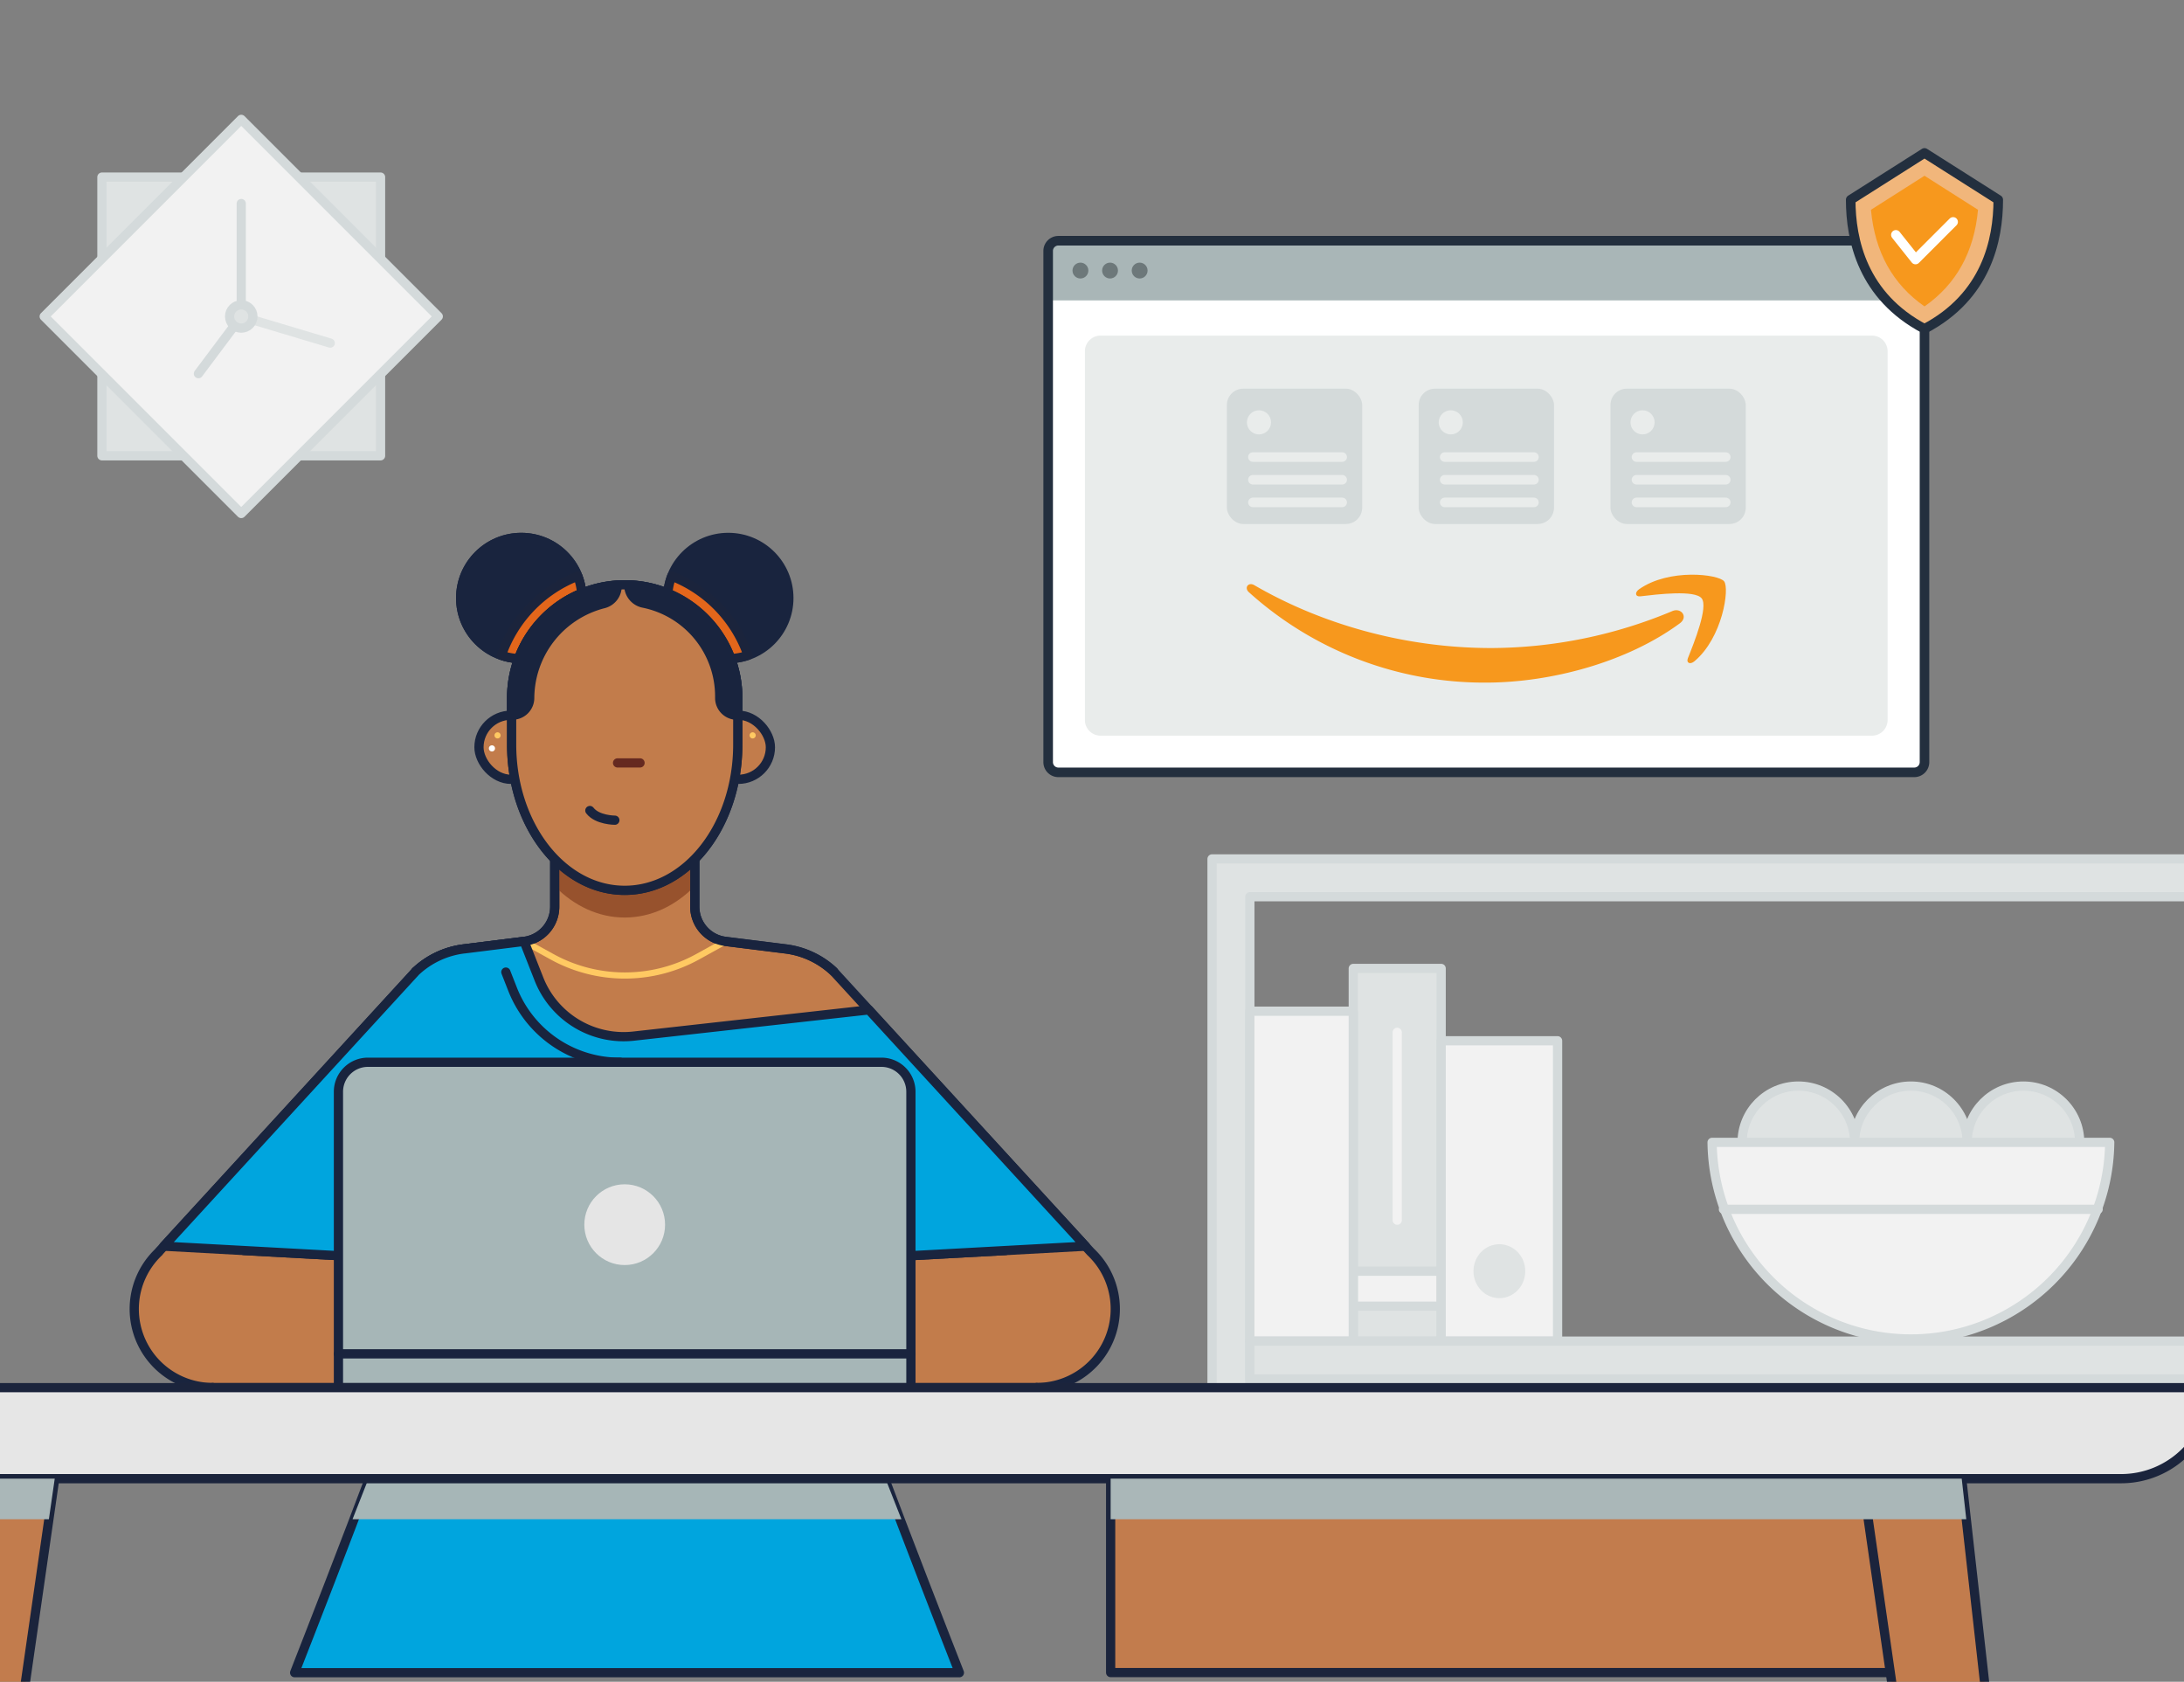 <svg xmlns="http://www.w3.org/2000/svg" viewBox="0 0 840 646.72"><rect x="0" y="0" width="840" height="646.72" fill="#808080" stroke="none"/><defs><style>.cls-1{isolation:isolate;}.cls-13,.cls-14,.cls-15,.cls-2,.cls-22,.cls-23,.cls-24,.cls-28,.cls-31,.cls-32,.cls-35,.cls-6{fill:none;}.cls-3,.cls-5{fill:#dfe3e3;}.cls-24,.cls-3,.cls-4{stroke:#d4dadb;}.cls-10,.cls-11,.cls-13,.cls-14,.cls-15,.cls-16,.cls-19,.cls-20,.cls-22,.cls-23,.cls-24,.cls-3,.cls-31,.cls-32,.cls-35,.cls-4,.cls-6,.cls-7,.cls-8,.cls-9{stroke-linecap:round;}.cls-10,.cls-11,.cls-13,.cls-14,.cls-15,.cls-16,.cls-19,.cls-20,.cls-22,.cls-23,.cls-24,.cls-28,.cls-3,.cls-31,.cls-32,.cls-4,.cls-6,.cls-7,.cls-8,.cls-9{stroke-linejoin:round;}.cls-10,.cls-11,.cls-14,.cls-15,.cls-16,.cls-19,.cls-20,.cls-23,.cls-24,.cls-3,.cls-4,.cls-6,.cls-7,.cls-8,.cls-9{stroke-width:3.55px;}.cls-4{fill:#f2f2f2;}.cls-6{stroke:#f2f2f2;}.cls-7{fill:#19243e;}.cls-10,.cls-11,.cls-14,.cls-16,.cls-7,.cls-9{stroke:#19243e;}.cls-8{fill:#e3661b;}.cls-19,.cls-20,.cls-8{stroke:#1b243c;}.cls-9{fill:#c27c4b;}.cls-10{fill:#00a5de;}.cls-11{fill:#ffcaa4;}.cls-12{fill:#97522d;}.cls-13{stroke:#ffc962;}.cls-13,.cls-22{stroke-width:2.37px;}.cls-15{stroke:#652920;}.cls-16,.cls-18{fill:#a6b6b7;}.cls-17{fill:#e5e5e5;}.cls-18,.cls-21{mix-blend-mode:multiply;}.cls-19{fill:#c27c4d;}.cls-20{fill:#e6e6e6;}.cls-21{fill:#aab7b8;}.cls-22,.cls-32{stroke:#fff;}.cls-23{stroke:#dfe3e3;}.cls-25{fill:#fff;}.cls-26{fill:#a9b6b7;}.cls-27{fill:#6d787a;}.cls-28,.cls-31{stroke:#232f3e;}.cls-28,.cls-31,.cls-32,.cls-35{stroke-width:3.68px;}.cls-29{fill:#f1b67b;}.cls-29,.cls-31,.cls-32,.cls-36{fill-rule:evenodd;}.cls-30,.cls-36{fill:#f7981d;}.cls-33{fill:#e9eceb;}.cls-34{fill:#d4dada;}.cls-35{stroke:#e9eceb;stroke-miterlimit:10;}</style></defs><g class="cls-1"><g id="Layer_1" data-name="Layer 1"><rect class="cls-2" x="480.71" y="344.83" width="425.81" height="256.01"/><polygon class="cls-3" points="480.71 344.83 906.52 344.83 906.52 330.29 466.17 330.29 466.17 600.84 480.71 600.84 480.71 344.83"/><rect class="cls-3" x="520.49" y="372.4" width="33.8" height="143.32"/><rect class="cls-4" x="520.49" y="488.82" width="33.8" height="13.45"/><rect class="cls-4" x="554.29" y="400.22" width="44.78" height="115.5"/><ellipse class="cls-5" cx="576.68" cy="488.82" rx="9.96" ry="10.37"/><rect class="cls-4" x="480.71" y="388.85" width="39.78" height="126.86"/><rect class="cls-3" x="480.71" y="515.72" width="425.81" height="14.54"/><circle class="cls-3" cx="734.96" cy="439.28" r="21.64"/><circle class="cls-3" cx="778.24" cy="439.28" r="21.64"/><circle class="cls-3" cx="691.68" cy="439.28" r="21.64"/><path class="cls-4" d="M811.43,439.29a76.47,76.47,0,0,1-152.93,0Z"/><line class="cls-3" x1="806.98" y1="465.03" x2="662.86" y2="465.03"/><line class="cls-6" x1="537.39" y1="469.2" x2="537.39" y2="396.97"/><rect class="cls-3" x="39.2" y="68.1" width="107.17" height="107.17"/><rect class="cls-4" x="39.2" y="68.1" width="107.17" height="107.17" transform="translate(113.22 -29.97) rotate(45)"/><circle class="cls-7" cx="200.48" cy="229.97" r="23.31"/><circle class="cls-7" cx="200.48" cy="229.97" r="23.31"/><path class="cls-8" d="M192.85,252a23.31,23.31,0,0,0,29.37-30.44A50.38,50.38,0,0,0,192.85,252Z"/><circle class="cls-7" cx="280.1" cy="229.97" r="23.31"/><rect class="cls-9" x="184.22" y="275.03" width="112.09" height="24.65" rx="12.33"/><path class="cls-10" d="M369,643.22c-13.12-33.45-48.74-125.08-63.77-172.28H177.09c-15,47.2-50.65,138.83-63.77,172.28Z"/><path class="cls-9" d="M61.08,481.37l0,0,98.81-107.78,1.21,100-59.37,52.48,0,0a30.19,30.19,0,0,1-40.61-44.67Z"/><polyline class="cls-9" points="81.76 533.59 207.2 533.59 208.62 487.14 93.76 480.88"/><circle class="cls-11" cx="287.59" cy="506.78" r="26.81"/><circle class="cls-11" cx="192.95" cy="506.78" r="26.81"/><path class="cls-9" d="M419.45,481.37l0,0-98.8-107.78h0a33,33,0,0,0-18.76-8.71h0l-13.35-1.67L279,362a13.44,13.44,0,0,1-11.77-13.34c0-15.15,0-39.43,0-39.43H213.35v39.42A13.44,13.44,0,0,1,201.58,362l-9.58,1.2-13.35,1.67h0a33,33,0,0,0-18.76,8.71h0L136,483.18l1.38-1.21-7.17,51.62h220.2l-5.18-37.26,33.63,29.73,0,0a30.19,30.19,0,0,0,40.61-44.67Z"/><polyline class="cls-9" points="398.78 533.59 273.34 533.59 271.92 487.14 386.78 480.88"/><path class="cls-12" d="M213.35,340.77c7.4,7.54,16.75,12.06,26.92,12.06s19.52-4.52,26.92-12.06V309.22H213.35Z"/><path class="cls-13" d="M279,362l-10.58,5.86a58,58,0,0,1-56.2,0L201.58,362"/><path class="cls-14" d="M320.67,373.56h0a33,33,0,0,0-18.76-8.71h0l-13.35-1.67L279,362a13.44,13.44,0,0,1-11.77-13.34c0-15.15,0-39.43,0-39.43H213.35v39.42A13.44,13.44,0,0,1,201.58,362l-9.58,1.2-13.35,1.67h0a33,33,0,0,0-18.76,8.71h0L136,483.18l1.38-1.21-7.17,51.62h220.2L343.19,482l1.38,1.21"/><path class="cls-11" d="M283.76,286.28c0,31-19.47,56.09-43.49,56.09s-43.49-25.11-43.49-56.09V268.36a43.49,43.49,0,0,1,43.49-43.49h0a43.49,43.49,0,0,1,43.49,43.49Z"/><path class="cls-8" d="M287.7,252a50.43,50.43,0,0,0-29.35-30.44A23.32,23.32,0,0,0,287.7,252Z"/><path class="cls-9" d="M283.76,286.28c0,31-19.47,56.09-43.49,56.09s-43.49-25.11-43.49-56.09V268.36a43.49,43.49,0,0,1,43.49-43.49h0a43.49,43.49,0,0,1,43.49,43.49Z"/><line class="cls-15" x1="237.52" y1="293.37" x2="246.17" y2="293.37"/><path class="cls-10" d="M178.64,364.86a33,33,0,0,0-18.76,8.71h0L63,479.21l145.6,7.93h63.3l145.6-7.93-83.31-90.87L243.7,398.43a35,35,0,0,1-36.43-22L201.58,362l-22.93,2.87Z"/><path class="cls-14" d="M194.56,373.81l2.52,6.42a44.26,44.26,0,0,0,41.43,28.25"/><path class="cls-16" d="M141.52,408.48H339a11.35,11.35,0,0,1,11.35,11.35V533.59a0,0,0,0,1,0,0H130.17a0,0,0,0,1,0,0V419.83A11.35,11.35,0,0,1,141.52,408.48Z"/><line class="cls-16" x1="130.17" y1="520.61" x2="350.37" y2="520.61"/><circle class="cls-17" cx="240.27" cy="470.94" r="15.53"/><polygon class="cls-18" points="135.59 584.21 346.7 584.21 340.56 568.6 141.73 568.6 135.59 584.21"/><path class="cls-14" d="M226.87,311.68c2.84,3.72,9.61,3.72,9.61,3.72"/><rect class="cls-19" x="427.17" y="568.61" width="300.01" height="74.56"/><path class="cls-20" d="M-72.43,533.59H815.79a35,35,0,0,1,35,35v0a0,0,0,0,1,0,0H-107.45a0,0,0,0,1,0,0v0A35,35,0,0,1-72.43,533.59Z" transform="translate(743.36 1102.2) rotate(-180)"/><polygon class="cls-19" points="9.35 649.86 21.05 568.61 -17.16 568.61 -26.29 649.86 9.35 649.86"/><polygon class="cls-19" points="763.63 649.86 754.51 568.61 716.3 568.61 728 649.86 763.63 649.86"/><polygon class="cls-21" points="756.26 584.21 427.17 584.21 427.17 568.61 754.51 568.61 756.26 584.21"/><polygon class="cls-21" points="-18.91 584.21 18.8 584.21 21.05 568.61 -17.16 568.61 -18.91 584.21"/><path class="cls-7" d="M241.84,224.91v.21a7,7,0,0,0,5.7,6.83,36.58,36.58,0,0,1,29.27,35.8v.65a6.63,6.63,0,0,0,6.63,6.63h.32v-6.67A43.49,43.49,0,0,0,241.84,224.91Z"/><path class="cls-7" d="M196.78,268.36V275h.37a6.63,6.63,0,0,0,6.58-6.7,37.65,37.65,0,0,1,28.4-36.15,6.89,6.89,0,0,0,5.22-6.73V225A43.48,43.48,0,0,0,196.78,268.36Z"/><line class="cls-13" x1="191.36" y1="282.78" x2="191.36" y2="282.78"/><line class="cls-13" x1="289.48" y1="282.78" x2="289.48" y2="282.78"/><line class="cls-22" x1="189.21" y1="287.79" x2="189.21" y2="287.79"/><line class="cls-23" x1="92.79" y1="121.69" x2="127.02" y2="131.93"/><polyline class="cls-24" points="92.79 78.27 92.79 121.69 76.31 143.69"/><circle class="cls-3" cx="92.79" cy="121.69" r="4.48"/><path class="cls-25" d="M407.07,297H736.25a3.93,3.93,0,0,0,3.94-3.93V96.5a3.93,3.93,0,0,0-3.94-3.93H407.07a3.93,3.93,0,0,0-3.93,3.93V293.1A3.93,3.93,0,0,0,407.07,297Z"/><path class="cls-26" d="M406.82,92.57H736.51a3.68,3.68,0,0,1,3.68,3.68v19.27a0,0,0,0,1,0,0h-337a0,0,0,0,1,0,0V96.24A3.68,3.68,0,0,1,406.82,92.57Z"/><circle class="cls-27" cx="415.55" cy="104.04" r="3.05"/><circle class="cls-27" cx="438.33" cy="104.04" r="3.05"/><circle class="cls-27" cx="426.94" cy="104.04" r="3.05"/><path class="cls-28" d="M407.07,297H736.25a3.93,3.93,0,0,0,3.94-3.93V96.5a3.93,3.93,0,0,0-3.94-3.93H407.07a3.93,3.93,0,0,0-3.93,3.93V293.1A3.93,3.93,0,0,0,407.07,297Z"/><path class="cls-29" d="M768.56,76.8l-28.37-18v0l-28.38,18c0,15.6,4.64,37.15,28.38,49.65C763.93,114,768.56,92.4,768.56,76.8Z"/><path class="cls-30" d="M719.6,80.67c1.48,16.21,8.38,28.67,20.59,37.15,12.2-8.48,19.11-20.94,20.58-37.15L740.19,67.58Z"/><g id="Badge_03" data-name="Badge 03"><path class="cls-31" d="M768.56,76.8l-28.37-18v0l-28.38,18c0,15.6,4.64,37.15,28.38,49.65C763.93,114,768.56,92.4,768.56,76.8Z"/></g><polyline class="cls-32" points="751.2 85.33 736.73 99.8 729.18 90.31"/><path class="cls-33" d="M720,282.89H423.28a6,6,0,0,1-6-6V135.06a6,6,0,0,1,6-6H720a6,6,0,0,1,6,6V276.89A6,6,0,0,1,720,282.89Z"/><rect class="cls-34" x="471.88" y="149.46" width="52.04" height="52.04" rx="6.28"/><circle class="cls-33" cx="484.22" cy="162.41" r="4.64"/><line class="cls-35" x1="481.89" y1="175.76" x2="516.22" y2="175.76"/><line class="cls-35" x1="481.89" y1="184.48" x2="516.22" y2="184.48"/><line class="cls-35" x1="481.89" y1="193.19" x2="516.22" y2="193.19"/><rect class="cls-34" x="545.65" y="149.46" width="52.04" height="52.04" rx="6.28"/><circle class="cls-33" cx="557.99" cy="162.41" r="4.64"/><line class="cls-35" x1="555.66" y1="175.76" x2="589.98" y2="175.76"/><line class="cls-35" x1="555.66" y1="184.48" x2="589.98" y2="184.48"/><line class="cls-35" x1="555.66" y1="193.19" x2="589.98" y2="193.19"/><rect class="cls-34" x="619.41" y="149.46" width="52.04" height="52.04" rx="6.28"/><circle class="cls-33" cx="631.75" cy="162.41" r="4.64"/><line class="cls-35" x1="629.42" y1="175.76" x2="663.75" y2="175.76"/><line class="cls-35" x1="629.42" y1="184.48" x2="663.75" y2="184.48"/><line class="cls-35" x1="629.42" y1="193.19" x2="663.75" y2="193.19"/><path class="cls-36" d="M646.1,239.68c-20.18,14.89-49.43,22.81-74.62,22.81a135.06,135.06,0,0,1-91.15-34.77c-1.88-1.71-.2-4,2.07-2.71,26,15.1,58.05,24.19,91.2,24.19A181.55,181.55,0,0,0,643.17,235C646.58,233.52,649.44,237.22,646.1,239.68Z"/><path class="cls-36" d="M654.49,230.1c-2.58-3.31-17-1.57-23.56-.79-2,.24-2.27-1.48-.5-2.73,11.55-8.11,30.48-5.77,32.68-3.05s-.59,21.71-11.41,30.76c-1.66,1.39-3.25.65-2.51-1.19C651.63,247,657.08,233.4,654.49,230.1Z"/></g></g></svg>